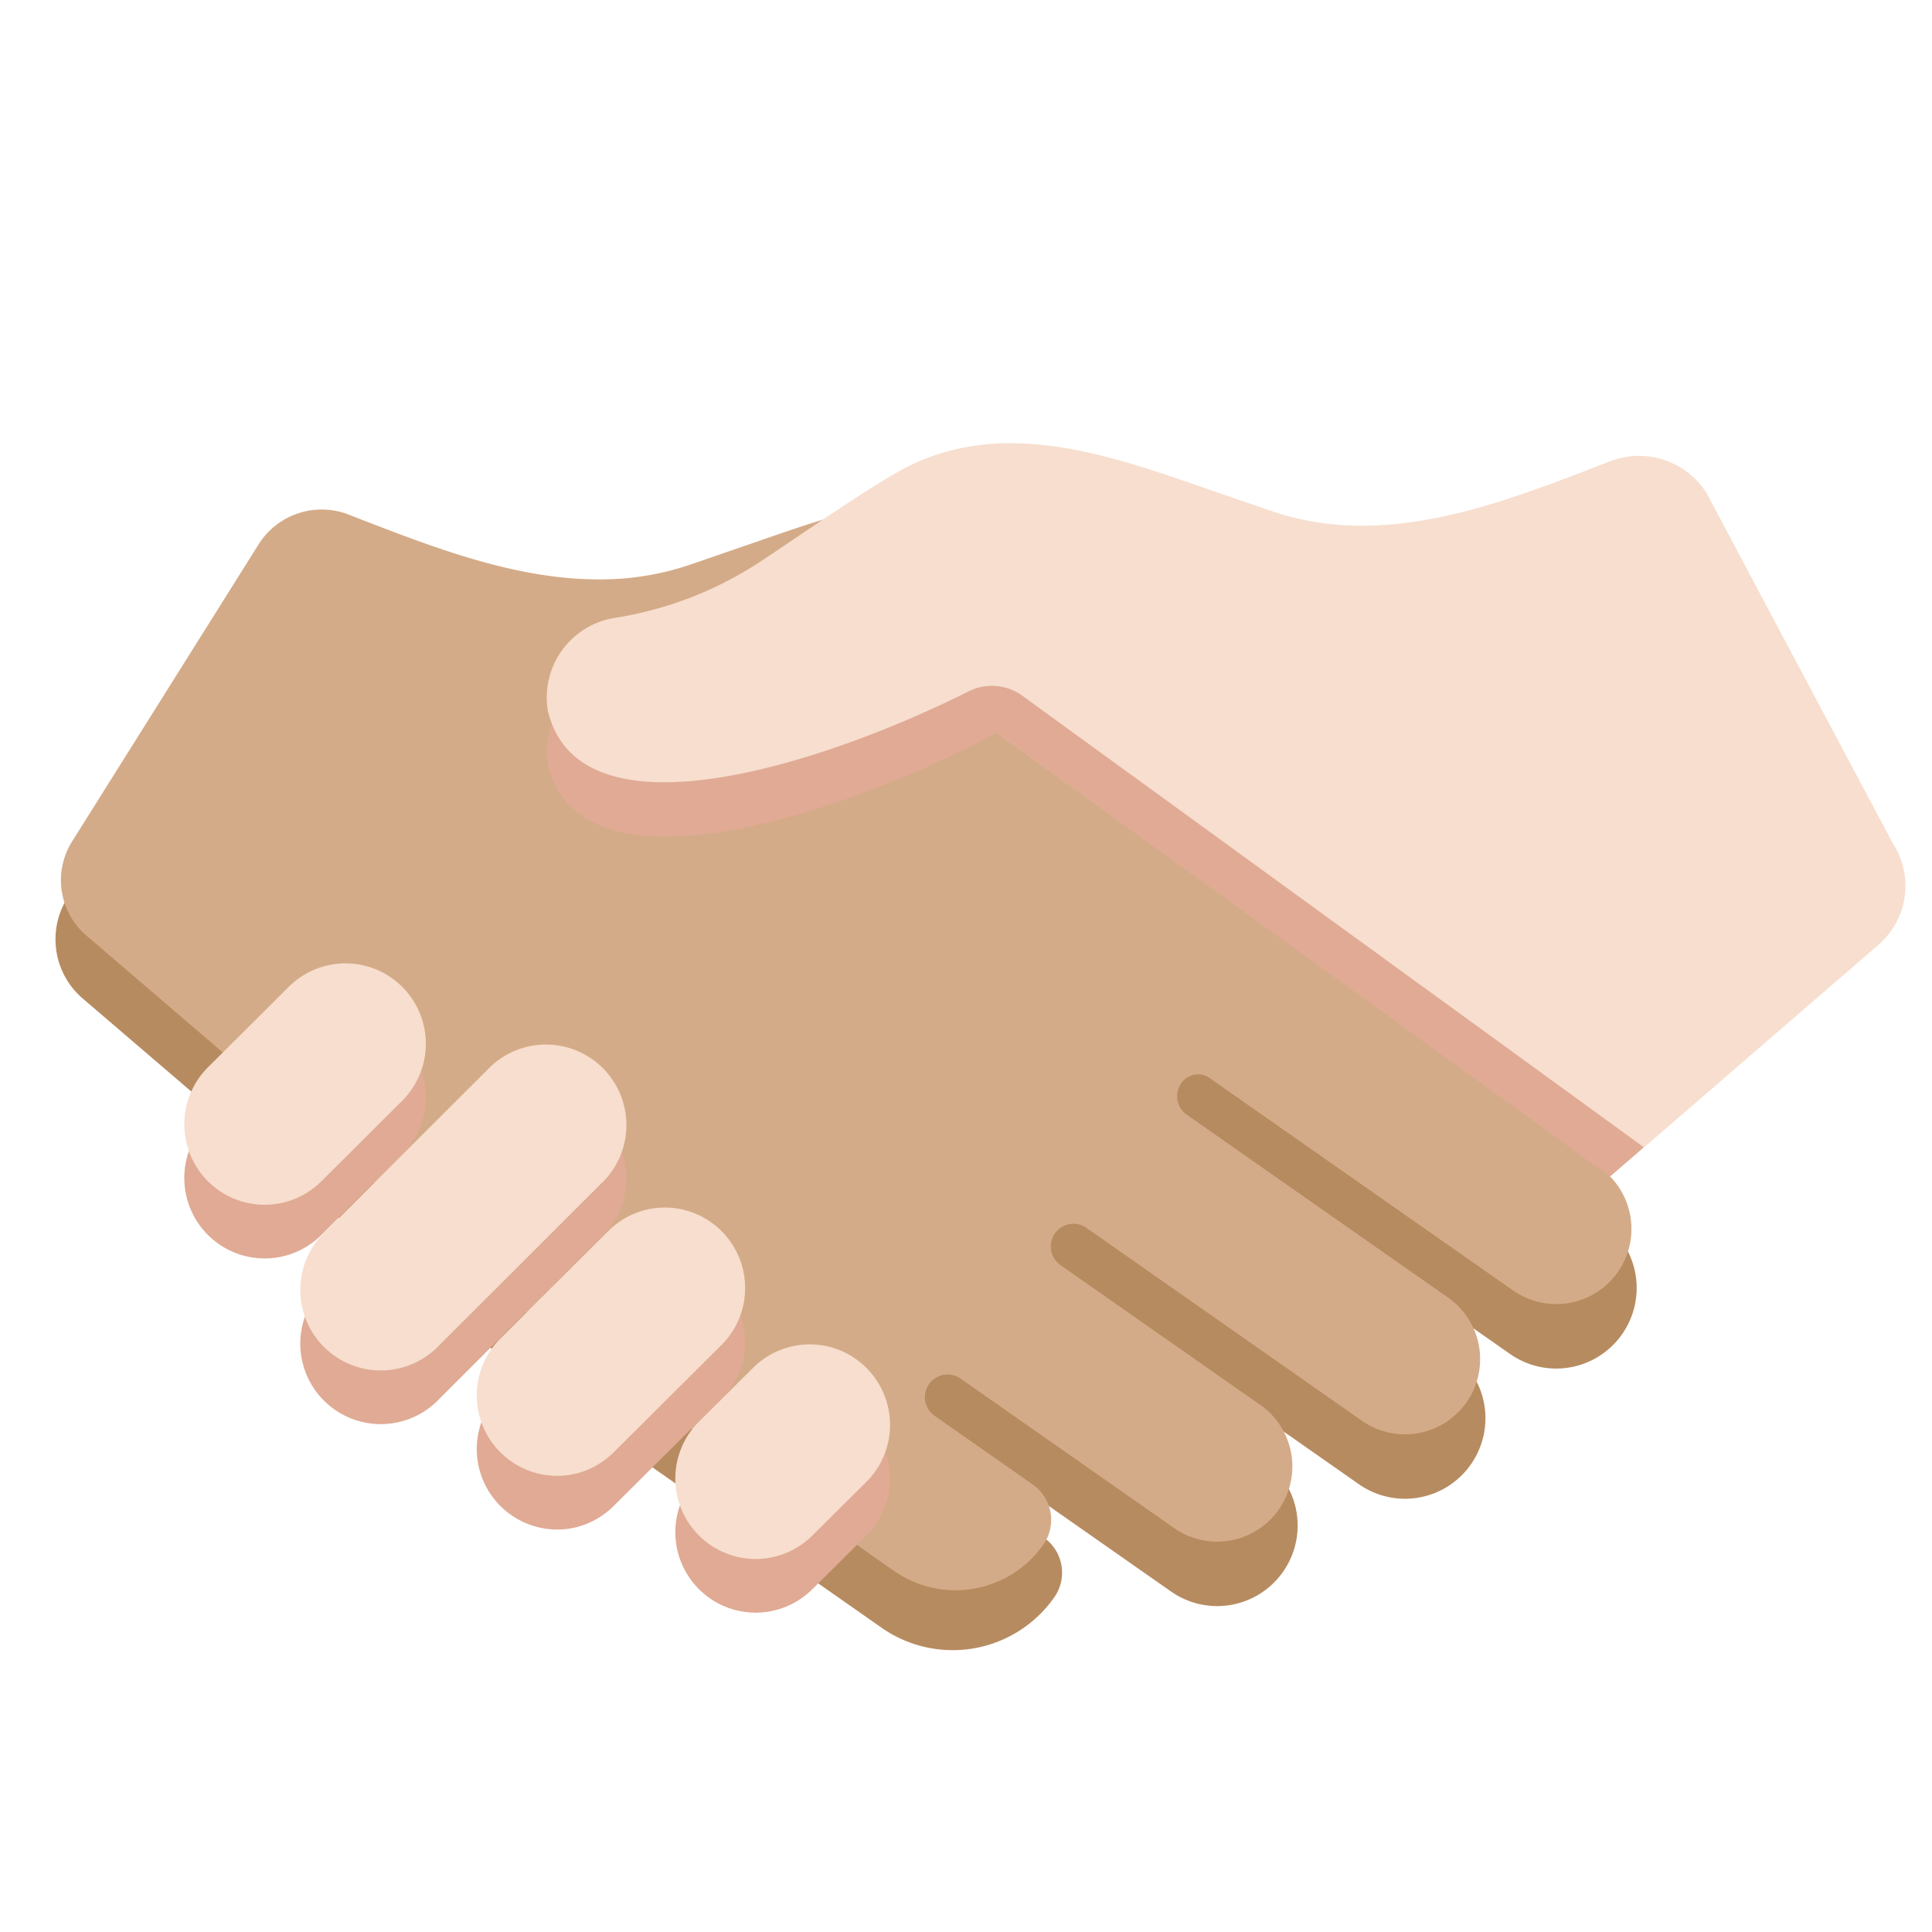 <svg viewBox="0 0 36 36" xmlns="http://www.w3.org/2000/svg"><path d="m16.428 30.331a2.31 2.31 0 0 0 3.217-.568.798.798 0 0 0 -.197-1.114l-1.85-1.949 4.222 2.955a1.497 1.497 0 0 0 2.089-.369 1.5 1.5 0 0 0 -.369-2.089l-3.596-3.305 5.375 3.763a1.497 1.497 0 0 0 2.089-.369 1.5 1.5 0 0 0 -.369-2.089l-4.766-4.073 5.864 4.105a1.497 1.497 0 0 0 2.089-.369 1.5 1.5 0 0 0 -.369-2.089l-25.124-11.577-3.467 5.521c-.389.6-.283 1.413.276 1.891l7.786 6.671c.355.304.724.591 1.107.859z" fill="#b78b60"/><path d="m29.802 21.752-11.302-8.151-.059-.08.053-.08.053-.053.854.469c.958.62 3.147 1.536 4.806 1.536 1.135 0 1.815-.425 2.018-1.257a1.409 1.409 0 0 0 -1.152-1.622 6.788 6.788 0 0 1 -2.801-1.091l-.555-.373c-.624-.421-1.331-.898-1.853-1.206-.65-.394-1.357-.585-2.163-.585-1.196 0-2.411.422-3.585.83l-1.266.436a5.18 5.18 0 0 1 -1.696.271c-1.544 0-3.055-.586-4.516-1.152l-.147-.058a1.389 1.389 0 0 0 -1.674.56l-3.467 5.523a1.357 1.357 0 0 0 .257 1.761l7.785 6.672c.352.301.722.588 1.1.852l6.165 4.316a2 2 0 0 0 2.786-.491.803.803 0 0 0 -.196-1.115l-1.833-1.283a.424.424 0 0 1 -.082-.618.422.422 0 0 1 .567-.075l3.979 2.785a1.4 1.4 0 0 0 1.606-2.294l-3.724-2.606a.424.424 0 0 1 -.082-.618.423.423 0 0 1 .567-.075l5.132 3.593a1.4 1.4 0 0 0 1.606-2.294l-4.868-3.407a.42.42 0 0 1 -.081-.618.377.377 0 0 1 .506-.066l5.656 3.959a1.4 1.4 0 0 0 1.606-2.295z" fill="#d4ab88"/><path d="m16.536 27.929c-.07.267-.207.498-.389.681l-1.004.996a1.494 1.494 0 0 1 -1.437.396 1.5 1.5 0 0 1 -.683-2.512l1.004-.996a1.494 1.494 0 0 1 1.437-.396 1.502 1.502 0 0 1 1.072 1.831zm-10.544-4.921 1.503-1.497a1.5 1.5 0 0 0 -.444-2.429 1.495 1.495 0 0 0 -1.674.31l-1.503 1.497a1.5 1.5 0 0 0 .445 2.429 1.496 1.496 0 0 0 1.673-.31zm5.204.052a1.5 1.5 0 1 0 -2.122-2.118l-3.002 2.998a1.5 1.5 0 1 0 2.122 2.118zm2.25 3a1.5 1.5 0 0 0 -.945-2.555 1.489 1.489 0 0 0 -1.173.44l-2.005 1.995a1.5 1.5 0 0 0 .945 2.556c.455.036.874-.141 1.173-.44zm16.555-4.137.627-.542-6.913-10.85-12.27 1.985a1.507 1.507 0 0 0 -1.235 1.737c.658 2.695 6.003.693 8.355-.601z" fill="#e0aa94"/><path d="m16.536 26.929c-.07.267-.207.498-.389.681l-1.004.996a1.494 1.494 0 0 1 -1.437.396 1.5 1.5 0 0 1 -.683-2.512l1.004-.996a1.494 1.494 0 0 1 1.437-.396 1.502 1.502 0 0 1 1.072 1.831zm-10.544-4.921 1.503-1.497a1.5 1.5 0 0 0 -.444-2.429 1.497 1.497 0 0 0 -1.674.31l-1.503 1.497a1.5 1.5 0 0 0 .445 2.429 1.496 1.496 0 0 0 1.673-.31zm5.204.052a1.5 1.5 0 1 0 -2.122-2.118l-3.002 2.998a1.5 1.5 0 1 0 2.122 2.118zm2.25 3a1.5 1.5 0 0 0 -.945-2.555 1.489 1.489 0 0 0 -1.173.44l-2.005 1.995a1.5 1.5 0 0 0 .945 2.556c.455.036.874-.141 1.173-.44zm21.557-7.456a1.45 1.45 0 0 0 .269-1.885l-.003-.005-3.467-6.521a1.488 1.488 0 0 0 -1.794-.6c-1.992.771-4.174 1.657-6.292.937l-1.098-.377c-1.948-.675-4.066-1.466-6-.294-.695.409-1.738 1.133-2.411 1.58a6.873 6.873 0 0 1 -2.762 1.076 1.502 1.502 0 0 0 -1.235 1.737c.613 2.512 5.3.908 7.838-.369a.968.968 0 0 1 1.002.081l11.584 8.416z" fill="#f7dece"/></svg>